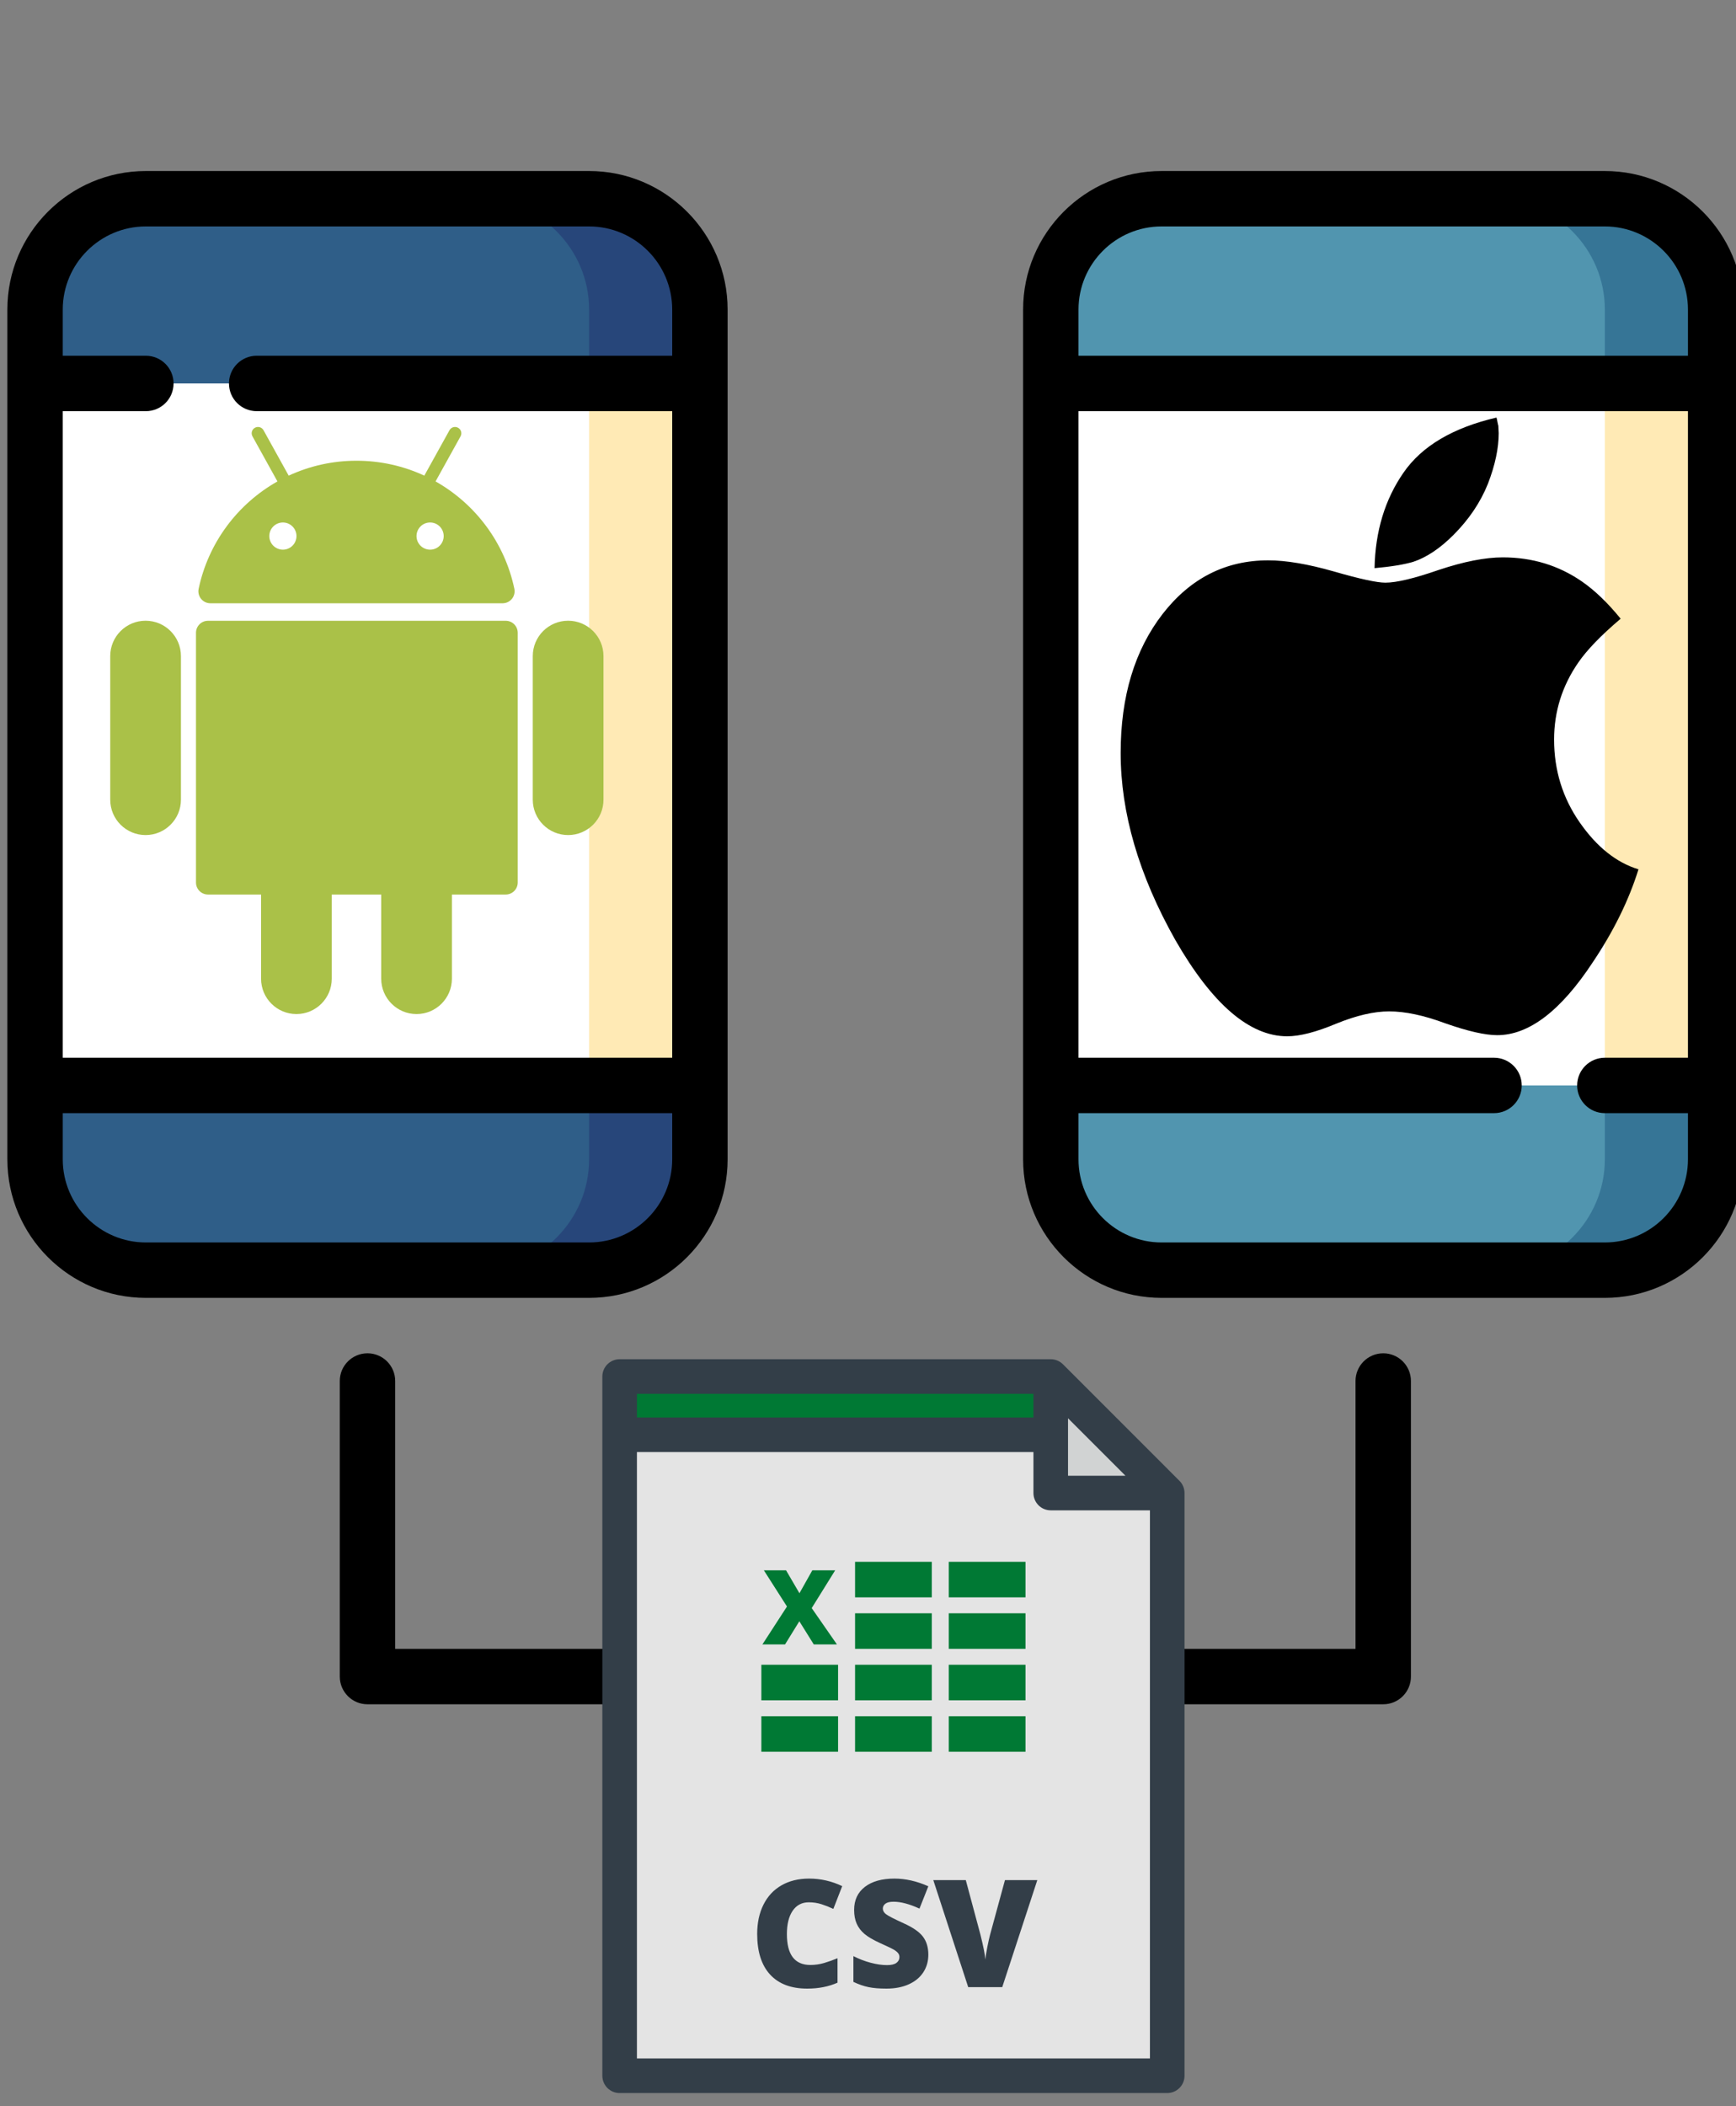 <?xml version="1.0" encoding="UTF-8" standalone="no"?>
<!-- Generator: Adobe Illustrator 19.0.0, SVG Export Plug-In . SVG Version: 6.00 Build 0)  -->

<svg
   xmlns:dc="http://purl.org/dc/elements/1.1/"
   xmlns:cc="http://creativecommons.org/ns#"
   xmlns:rdf="http://www.w3.org/1999/02/22-rdf-syntax-ns#"
   xmlns:svg="http://www.w3.org/2000/svg"
   xmlns="http://www.w3.org/2000/svg"
   xmlns:sodipodi="http://sodipodi.sourceforge.net/DTD/sodipodi-0.dtd"
   xmlns:inkscape="http://www.inkscape.org/namespaces/inkscape"
   version="1.1"
   id="Layer_1"
   x="0px"
   y="0px"
   viewBox="0 0 512 621"
   xml:space="preserve"
   sodipodi:docname="copydeck-logo.svg"
   width="512"
   height="621"
   inkscape:version="0.92.1 r15371"><rect x="0" y="0" width="512" height="621" fill="#808080" stroke="none"/><defs
     id="defs81" /><sodipodi:namedview
     pagecolor="#ffffff"
     bordercolor="#666666"
     borderopacity="1"
     objecttolerance="10"
     gridtolerance="10"
     guidetolerance="10"
     inkscape:pageopacity="0"
     inkscape:pageshadow="2"
     inkscape:window-width="1920"
     inkscape:window-height="1057"
     id="namedview79"
     showgrid="false"
     inkscape:zoom="0.4609375"
     inkscape:cx="256"
     inkscape:cy="256"
     inkscape:window-x="1912"
     inkscape:window-y="-8"
     inkscape:window-maximized="1"
     inkscape:current-layer="Layer_1" /><polygon
     style="fill:#ffeab5"
     points="149.787,29.957 204.255,62.638 204.255,269.617 149.787,302.298 "
     id="polygon2"
     transform="translate(2.169,50.424)" /><polygon
     style="fill:#ffffff"
     points="8.17,62.638 171.574,40.851 171.574,291.404 8.17,269.617 "
     id="polygon4"
     transform="translate(2.169,50.424)" /><g
     id="g10"
     transform="translate(2.169,50.424)"><path
       style="fill:#27467a"
       d="m 171.574,269.617 -32.681,54.468 h 32.681 c 17.974,0 32.681,-14.706 32.681,-32.681 v -21.787 z"
       id="path6"
       inkscape:connector-curvature="0" /><path
       style="fill:#27467a"
       d="m 171.574,8.17 h -32.681 l 32.681,54.468 h 32.681 V 40.851 C 204.255,22.877 189.549,8.17 171.574,8.17 Z"
       id="path8"
       inkscape:connector-curvature="0" /></g><g
     id="g16"
     transform="translate(2.169,50.424)"><path
       style="fill:#2f5e88"
       d="m 171.574,269.617 v 21.787 c 0,17.974 -14.706,32.681 -32.681,32.681 H 40.851 C 22.877,324.085 8.17,309.379 8.17,291.404 v -21.787 z"
       id="path12"
       inkscape:connector-curvature="0" /><path
       style="fill:#2f5e88"
       d="M 171.574,40.851 V 62.638 H 8.17 V 40.851 C 8.17,22.877 22.877,8.17 40.851,8.17 h 98.043 c 17.974,0 32.68,14.707 32.68,32.681 z"
       id="path14"
       inkscape:connector-curvature="0" /></g><polygon
     style="fill:#ffeab5"
     points="449.362,29.957 503.83,62.638 503.83,269.617 449.362,302.298 "
     id="polygon18"
     transform="translate(2.169,50.424)" /><polygon
     style="fill:#ffffff"
     points="307.745,62.638 471.149,40.851 471.149,291.404 307.745,269.617 "
     id="polygon20"
     transform="translate(2.169,50.424)" /><g
     id="g26"
     transform="translate(2.169,50.424)"><path
       style="fill:#367596"
       d="m 471.149,269.617 -32.681,54.468 h 32.681 c 17.974,0 32.681,-14.706 32.681,-32.681 v -21.787 z"
       id="path22"
       inkscape:connector-curvature="0" /><path
       style="fill:#367596"
       d="m 471.149,8.17 h -32.681 l 32.681,54.468 H 503.83 V 40.851 C 503.83,22.877 489.123,8.17 471.149,8.17 Z"
       id="path24"
       inkscape:connector-curvature="0" /></g><g
     id="g32"
     transform="translate(2.169,50.424)"><path
       style="fill:#5195af"
       d="m 471.149,269.617 v 21.787 c 0,17.974 -14.706,32.681 -32.681,32.681 h -98.043 c -17.974,0 -32.681,-14.706 -32.681,-32.681 v -21.787 z"
       id="path28"
       inkscape:connector-curvature="0" /><path
       style="fill:#5195af"
       d="M 471.149,40.851 V 62.638 H 307.745 V 40.851 c 0,-17.974 14.706,-32.681 32.681,-32.681 h 98.043 c 17.974,0 32.68,14.707 32.68,32.681 z"
       id="path30"
       inkscape:connector-curvature="0" /></g><polygon
     style="fill:#ff754f"
     points="326.809,416.681 326.809,384 294.128,384 261.447,449.362 "
     id="polygon34"
     transform="translate(2.169,50.424)" /><polygon
     style="fill:#ff9269"
     points="294.128,384 256,384 223.319,449.362 294.128,449.362 "
     id="polygon36"
     transform="translate(2.169,50.424)" /><path
     style="fill:#ffb082"
     d="m 296.297,467.105 -21.787,49.021 21.787,38.128 h 16.34 c 8.987,0 16.34,-7.353 16.34,-16.34 v -70.809 z"
     id="path38"
     inkscape:connector-curvature="0" /><path
     style="fill:#ffcd9c"
     d="m 258.169,467.105 v -32.681 h -70.809 v 103.489 c 0,8.987 7.353,16.34 16.34,16.34 h 92.596 v -87.149 h -38.127 z"
     id="path40"
     inkscape:connector-curvature="0" /><path
     d="M 214.595,341.828 V 91.275 c 0,-22.526 -18.326,-40.851 -40.852,-40.851 H 43.02 c -22.526,0 -40.851,18.325 -40.851,40.851 V 341.828 c 0,22.526 18.325,40.851 40.851,40.851 H 173.743 c 22.526,0 40.852,-18.325 40.852,-40.851 z M 43.02,66.764 H 173.743 c 13.515,0 24.511,10.996 24.511,24.511 V 104.892 H 75.701 c -4.513,0 -8.17,3.657 -8.17,8.17 0,4.513 3.657,8.17 8.17,8.17 H 198.254 v 190.638 H 18.509 v -190.637 h 24.511 c 4.513,0 8.17,-3.657 8.17,-8.17 0,-4.513 -3.657,-8.17 -8.17,-8.17 h -24.511 V 91.275 c 0,-13.515 10.996,-24.511 24.511,-24.511 z m -24.511,275.064 v -13.617 H 198.254 v 13.617 c 0,13.515 -10.996,24.511 -24.511,24.511 H 43.02 c -13.515,0 -24.511,-10.996 -24.511,-24.511 z"
     id="path42"
     inkscape:connector-curvature="0" /><path
     d="m 473.318,50.424 h -130.723 c -22.526,0 -40.851,18.325 -40.851,40.851 V 341.828 c 0,22.526 18.325,40.851 40.851,40.851 h 130.723 c 22.526,0 40.851,-18.325 40.851,-40.851 V 91.275 c 0,-22.526 -18.325,-40.851 -40.851,-40.851 z m -130.723,16.34 h 130.723 c 13.515,0 24.511,10.996 24.511,24.511 v 13.617 h -179.745 V 91.275 c 0,-13.515 10.996,-24.511 24.511,-24.511 z m 130.723,299.575 h -130.723 c -13.515,0 -24.511,-10.996 -24.511,-24.511 v -13.617 h 122.553 c 4.513,0 8.17,-3.657 8.17,-8.17 0,-4.513 -3.657,-8.17 -8.17,-8.17 h -122.553 v -190.638 h 179.745 v 190.638 h -24.511 c -4.513,0 -8.17,3.657 -8.17,8.17 0,4.513 3.657,8.17 8.17,8.17 h 24.511 v 13.617 c 0,13.515 -10.996,24.511 -24.511,24.511 z"
     id="path44"
     inkscape:connector-curvature="0" /><path
     d="m 407.956,399.02 c -4.513,0 -8.17,3.657 -8.17,8.17 v 78.979 h -62.638 v -51.745 c 0,-4.513 -3.657,-8.17 -8.17,-8.17 h -38.128 c -4.513,0 -8.17,3.657 -8.17,8.17 0,4.513 3.657,8.17 8.17,8.17 h 29.957 v 16.34 h -54.468 v -24.51 c 0,-4.513 -3.657,-8.17 -8.17,-8.17 h -70.809 c -4.513,0 -8.17,3.657 -8.17,8.17 v 51.745 h -62.638 v -78.979 c 0,-4.513 -3.657,-8.17 -8.17,-8.17 -4.513,0 -8.17,3.657 -8.17,8.17 v 87.149 c 0,4.513 3.657,8.17 8.17,8.17 h 70.809 v 35.404 c 0,13.515 10.996,24.511 24.511,24.511 h 108.936 c 13.515,0 24.511,-10.996 24.511,-24.511 v -35.404 h 70.809 c 4.513,0 8.17,-3.657 8.17,-8.17 v -87.149 c -0.002,-4.513 -3.659,-8.17 -8.172,-8.17 z m -87.149,138.893 c 0,4.506 -3.665,8.17 -8.17,8.17 h -108.936 c -4.506,0 -8.17,-3.665 -8.17,-8.17 v -95.319 h 54.468 v 24.511 c 0,4.513 3.657,8.17 8.17,8.17 h 62.638 z"
     id="path46"
     inkscape:connector-curvature="0" /><g
     id="g48"
     transform="translate(0,109)" /><g
     id="g50"
     transform="translate(0,109)" /><g
     id="g52"
     transform="translate(0,109)" /><g
     id="g54"
     transform="translate(0,109)" /><g
     id="g56"
     transform="translate(0,109)" /><g
     id="g58"
     transform="translate(0,109)" /><g
     id="g60"
     transform="translate(0,109)" /><g
     id="g62"
     transform="translate(0,109)" /><g
     id="g64"
     transform="translate(0,109)" /><g
     id="g66"
     transform="translate(0,109)" /><g
     id="g68"
     transform="translate(0,109)" /><g
     id="g70"
     transform="translate(0,109)" /><g
     id="g72"
     transform="translate(0,109)" /><g
     id="g74"
     transform="translate(0,109)" /><g
     id="g76"
     transform="translate(0,109)" /><g
     id="g4937"
     transform="matrix(0.68,0,0,0.68,155.316,400.767)"><g
       id="g4865"><polygon
         id="polygon4831"
         points="277.846,58.025 227.321,7.5 40.342,7.5 40.342,310.688 277.846,310.688 "
         style="fill:#e4e4e4" /><polygon
         id="polygon4833"
         points="227.321,7.5 235.14,32.763 40.342,32.763 40.342,7.5 "
         style="fill:#007934" /><polygon
         id="polygon4835"
         points="227.321,58.025 277.846,58.025 227.321,7.5 "
         style="fill:#d1d3d3" /><g
         id="g4861"><rect
           id="rect4837"
           height="15.418"
           width="33.274"
           style="fill:#007934"
           y="87.844"
           x="142.457" /><rect
           id="rect4839"
           height="15.418"
           width="33.273"
           style="fill:#007934"
           y="87.844"
           x="183.102" /><rect
           id="rect4841"
           height="15.419"
           width="33.274"
           style="fill:#007934"
           y="110.161"
           x="142.457" /><rect
           id="rect4843"
           height="15.419"
           width="33.273"
           style="fill:#007934"
           y="110.161"
           x="183.102" /><rect
           id="rect4845"
           height="15.418"
           width="33.274"
           style="fill:#007934"
           y="132.479"
           x="142.457" /><rect
           id="rect4847"
           height="15.418"
           width="33.273"
           style="fill:#007934"
           y="132.479"
           x="183.102" /><rect
           id="rect4849"
           height="15.418"
           width="33.273"
           style="fill:#007934"
           y="132.479"
           x="101.812" /><rect
           id="rect4851"
           height="15.418"
           width="33.274"
           style="fill:#007934"
           y="154.798"
           x="142.457" /><rect
           id="rect4853"
           height="15.418"
           width="33.273"
           style="fill:#007934"
           y="154.798"
           x="183.102" /><rect
           id="rect4855"
           height="15.418"
           width="33.273"
           style="fill:#007934"
           y="154.798"
           x="101.812" /><g
           id="g4859"><path
             id="path4857"
             d="m 134.588,123.662 h -10.041 l -6.262,-10.041 -6.196,10.041 h -9.821 L 112.924,107.227 102.906,91.54 h 9.624 l 5.8,9.932 5.581,-9.932 h 9.909 l -10.173,16.369 z"
             style="fill:#007934"
             inkscape:connector-curvature="0" /></g></g><path
         id="path4863"
         d="M 283.149,52.723 232.625,2.197 C 231.218,0.79 229.311,0 227.321,0 H 40.342 c -4.142,0 -7.5,3.358 -7.5,7.5 v 303.188 c 0,4.143 3.358,7.5 7.5,7.5 h 237.504 c 4.142,0 7.5,-3.357 7.5,-7.5 V 58.025 c 0,-1.989 -0.79,-3.896 -2.197,-5.302 z M 234.821,25.606 259.739,50.525 H 234.821 Z M 47.842,15 H 219.821 V 25.263 H 47.842 Z M 270.346,303.188 H 47.842 V 40.263 h 171.979 v 17.763 c 0,4.143 3.358,7.5 7.5,7.5 h 43.024 V 303.188 Z M 122.372,235.484 c 1.969,0 3.809,0.275 5.523,0.826 1.713,0.55 3.428,1.227 5.141,2.031 l 3.841,-9.871 c -4.57,-2.18 -9.362,-3.27 -14.378,-3.27 -4.591,0 -8.585,0.979 -11.98,2.937 -3.396,1.957 -5.999,4.755 -7.808,8.395 -1.81,3.64 -2.714,7.86 -2.714,12.663 0,7.682 1.867,13.553 5.602,17.615 3.735,4.062 9.104,6.094 16.107,6.094 4.888,0 9.268,-0.857 13.14,-2.57 v -10.602 c -1.947,0.805 -3.883,1.492 -5.808,2.063 -1.926,0.571 -3.915,0.856 -5.967,0.856 -6.793,0 -10.188,-4.464 -10.188,-13.393 0,-4.295 0.836,-7.665 2.507,-10.109 1.672,-2.442 4,-3.665 6.982,-3.665 z m 33.231,0.604 c 0.74,-0.571 1.925,-0.857 3.555,-0.857 3.152,0 6.897,0.995 11.234,2.984 l 3.841,-9.681 c -4.994,-2.222 -9.892,-3.333 -14.694,-3.333 -5.438,0 -9.713,1.196 -12.822,3.587 -3.111,2.392 -4.666,5.724 -4.666,9.997 0,2.285 0.365,4.264 1.095,5.936 0.73,1.672 1.852,3.152 3.364,4.443 1.512,1.291 3.782,2.624 6.809,3.999 3.343,1.503 5.4,2.497 6.173,2.983 0.771,0.486 1.333,0.968 1.682,1.444 0.35,0.476 0.524,1.031 0.524,1.666 0,1.016 -0.435,1.847 -1.302,2.491 -0.868,0.646 -2.232,0.969 -4.095,0.969 -2.158,0 -4.527,-0.344 -7.109,-1.032 -2.581,-0.687 -5.067,-1.645 -7.458,-2.872 v 11.172 c 2.264,1.079 4.443,1.836 6.538,2.27 2.095,0.434 4.687,0.65 7.775,0.65 3.703,0 6.93,-0.619 9.681,-1.856 2.75,-1.238 4.856,-2.973 6.315,-5.205 1.461,-2.232 2.19,-4.787 2.19,-7.665 0,-3.131 -0.777,-5.729 -2.333,-7.792 -1.555,-2.063 -4.332,-3.993 -8.331,-5.792 -4.169,-1.904 -6.724,-3.216 -7.665,-3.936 -0.941,-0.719 -1.412,-1.533 -1.412,-2.443 -10e-4,-0.847 0.369,-1.556 1.111,-2.127 z m 45.418,13.426 c -0.339,1.27 -0.73,3.015 -1.174,5.236 -0.445,2.222 -0.741,4.073 -0.889,5.555 -0.127,-2.053 -0.847,-5.691 -2.158,-10.918 l -6.316,-23.519 h -14.092 l 15.139,46.401 h 14.759 l 15.202,-46.401 h -14.027 z"
         style="fill:#333e48"
         inkscape:connector-curvature="0" /></g><g
       id="g4867" /><g
       id="g4869" /><g
       id="g4871" /><g
       id="g4873" /><g
       id="g4875" /><g
       id="g4877" /><g
       id="g4879" /><g
       id="g4881" /><g
       id="g4883" /><g
       id="g4885" /><g
       id="g4887" /><g
       id="g4889" /><g
       id="g4891" /><g
       id="g4893" /><g
       id="g4895" /></g><g
     id="g5006"
     transform="matrix(0.419,0,0,0.419,18.695,125.889)"><g
       id="g4947"><path
         id="path4939"
         d="M 311.358,136.395 H 101.779 c -4.662,0 -8.441,3.779 -8.441,8.441 v 175.749 c 0,4.662 3.779,8.441 8.441,8.441 h 37.363 v 59.228 c 0,13.742 11.14,24.883 24.883,24.883 v 0 c 13.742,0 24.883,-11.14 24.883,-24.883 v -59.228 h 34.803 v 59.228 c 0,13.742 11.14,24.883 24.883,24.883 v 0 c 13.742,0 24.883,-11.14 24.883,-24.883 v -59.228 h 37.882 c 4.662,0 8.441,-3.779 8.441,-8.441 V 144.836 c -0.001,-4.662 -3.78,-8.441 -8.442,-8.441 z"
         style="fill:#aac148"
         inkscape:connector-curvature="0" /><path
         id="path4941"
         d="m 57.856,136.354 v 0 c -13.742,0 -24.883,11.14 -24.883,24.883 v 101.065 c 0,13.742 11.14,24.883 24.883,24.883 v 0 c 13.742,0 24.883,-11.14 24.883,-24.883 V 161.237 C 82.738,147.495 71.598,136.354 57.856,136.354 Z"
         style="fill:#aac148"
         inkscape:connector-curvature="0" /><path
         id="path4943"
         d="m 355.281,136.354 v 0 c -13.742,0 -24.883,11.14 -24.883,24.883 v 101.065 c 0,13.742 11.14,24.883 24.883,24.883 v 0 c 13.742,0 24.883,-11.14 24.883,-24.883 V 161.237 c 0,-13.742 -11.14,-24.883 -24.883,-24.883 z"
         style="fill:#aac148"
         inkscape:connector-curvature="0" /><path
         id="path4945"
         d="m 103.475,124.069 h 205.692 c 5.366,0 9.368,-4.943 8.266,-10.195 -6.804,-32.428 -27.45,-59.756 -55.465,-75.543 L 279.552,6.604 c 1.19,-2.148 0.414,-4.855 -1.734,-6.045 -2.153,-1.193 -4.856,-0.414 -6.046,1.734 l -17.717,31.966 c -14.511,-6.734 -30.683,-10.495 -47.734,-10.495 -17.052,0 -33.224,3.761 -47.735,10.495 L 140.869,2.292 c -1.191,-2.149 -3.898,-2.924 -6.045,-1.734 -2.148,1.19 -2.924,3.897 -1.734,6.045 l 17.584,31.727 c -28.015,15.788 -48.661,43.115 -55.465,75.544 -1.103,5.252 2.899,10.195 8.266,10.195 z M 267.697,76.786 c 0,5.282 -4.282,9.565 -9.565,9.565 -5.282,0 -9.565,-4.282 -9.565,-9.565 0,-5.282 4.282,-9.565 9.565,-9.565 5.283,0 9.565,4.283 9.565,9.565 z M 154.508,67.221 c 5.282,0 9.565,4.282 9.565,9.565 0,5.282 -4.282,9.565 -9.565,9.565 -5.282,0 -9.565,-4.282 -9.565,-9.565 0,-5.282 4.282,-9.565 9.565,-9.565 z"
         style="fill:#aac148"
         inkscape:connector-curvature="0" /></g><g
       id="g4949" /><g
       id="g4951" /><g
       id="g4953" /><g
       id="g4955" /><g
       id="g4957" /><g
       id="g4959" /><g
       id="g4961" /><g
       id="g4963" /><g
       id="g4965" /><g
       id="g4967" /><g
       id="g4969" /><g
       id="g4971" /><g
       id="g4973" /><g
       id="g4975" /><g
       id="g4977" /></g><g
     id="g5072"
     transform="matrix(0.384,0,0,0.384,315.661,123.118)"><g
       id="g5014"><g
         id="g5012"><path
           id="path5008"
           d="m 391.29,310.91 c -13.135,-18.842 -19.698,-40.07 -19.698,-63.666 0,-21.508 6.194,-41.213 18.556,-59.102 6.662,-9.707 17.514,-20.934 32.551,-33.689 -9.896,-12.178 -19.793,-21.695 -29.697,-28.549 -17.891,-12.37 -38.164,-18.555 -60.812,-18.555 -13.511,0 -29.979,3.234 -49.389,9.71 -18.654,6.471 -32.265,9.71 -40.826,9.71 -6.475,0 -19.606,-2.853 -39.401,-8.566 -19.985,-5.711 -36.831,-8.564 -50.535,-8.564 -32.738,0 -59.766,13.706 -81.083,41.112 -21.508,27.79 -32.264,63.382 -32.264,106.78 0,46.062 13.993,93.928 41.971,143.607 28.358,49.297 57.005,73.949 85.936,73.949 9.707,0 22.27,-3.237 37.685,-9.708 15.42,-6.276 28.933,-9.421 40.545,-9.421 12.368,0 26.741,3.045 43.109,9.133 17.319,6.085 30.646,9.131 39.971,9.131 24.362,0 48.824,-18.654 73.374,-55.959 15.985,-23.791 27.692,-47.582 35.115,-71.376 -16.94,-5.143 -31.974,-17.134 -45.108,-35.977 z"
           inkscape:connector-curvature="0" /><path
           id="path5010"
           d="m 294.213,90.219 c 11.994,-11.991 20.844,-25.126 26.556,-39.399 5.517,-14.275 8.271,-27.22 8.271,-38.832 0,-0.759 -0.041,-1.712 -0.144,-2.855 C 328.81,7.991 328.759,7.042 328.759,6.28 328.567,5.708 328.331,4.661 328.047,3.14 327.763,1.619 327.526,0.572 327.331,0 c -33.499,7.808 -57.29,21.892 -71.376,42.259 -14.271,20.557 -21.698,45.013 -22.27,73.373 12.753,-1.143 22.646,-2.758 29.692,-4.853 10.286,-3.427 20.552,-10.282 30.836,-20.56 z"
           inkscape:connector-curvature="0" /></g></g><g
       id="g5016" /><g
       id="g5018" /><g
       id="g5020" /><g
       id="g5022" /><g
       id="g5024" /><g
       id="g5026" /><g
       id="g5028" /><g
       id="g5030" /><g
       id="g5032" /><g
       id="g5034" /><g
       id="g5036" /><g
       id="g5038" /><g
       id="g5040" /><g
       id="g5042" /><g
       id="g5044" /></g></svg>